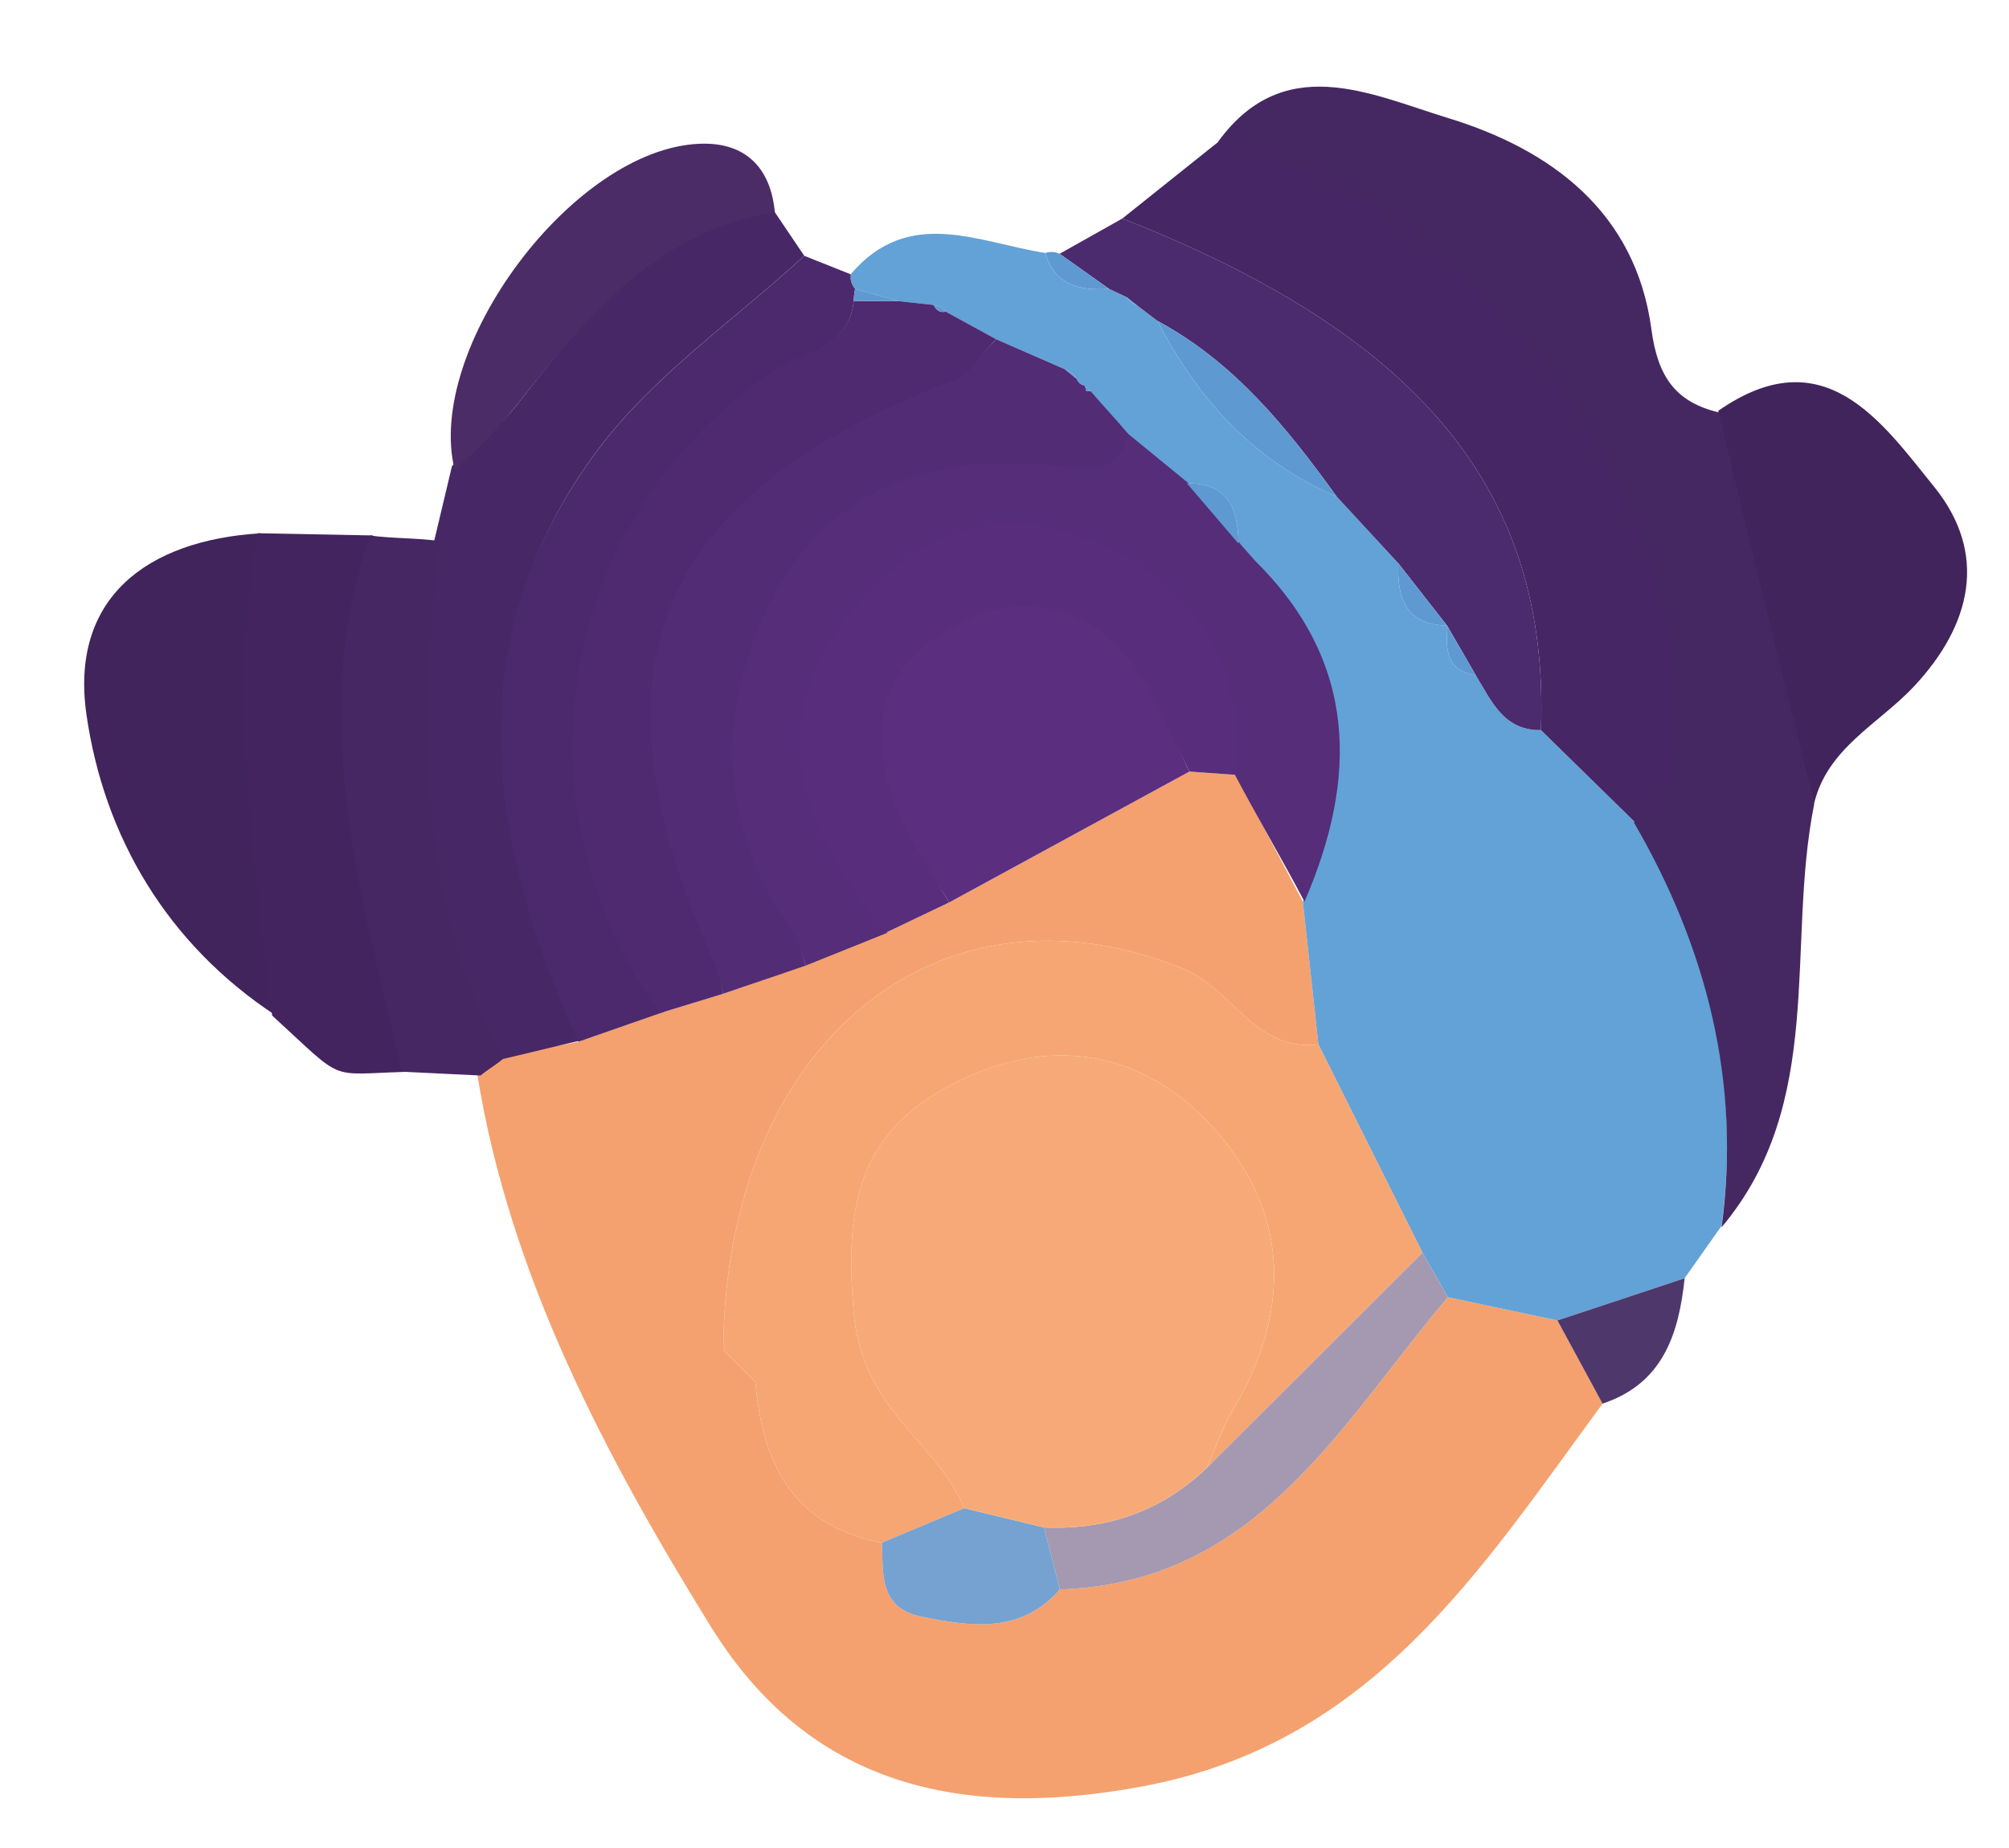 <?xml version="1.0" encoding="utf-8"?>
<!-- Generator: Adobe Illustrator 16.0.3, SVG Export Plug-In . SVG Version: 6.00 Build 0)  -->
<!DOCTYPE svg PUBLIC "-//W3C//DTD SVG 1.1//EN" "http://www.w3.org/Graphics/SVG/1.1/DTD/svg11.dtd">
<svg version="1.1" id="Layer_1" xmlns="http://www.w3.org/2000/svg" xmlns:xlink="http://www.w3.org/1999/xlink" x="0px" y="0px"
	 width="125px" height="115px" viewBox="0 0 125 115" enable-background="new 0 0 125 115" xml:space="preserve">
<g>
	<path fill-rule="evenodd" clip-rule="evenodd" fill="#F4A16F" d="M99.714,87.349c-7.568,10.274-14.282,21.13-28.604,23.813
		c-11.427,2.142-20.802-0.098-26.891-9.953c-6.534-10.576-12.518-21.83-14.531-34.404c0.369-0.32,0.8-0.807,1.168-1.127
		c1.66-0.381,3.474-0.472,5.134-0.852c1.698-0.596,3.396-1.191,5.094-1.787c1.306-0.399,2.611-0.798,3.917-1.197
		c1.677-0.585,3.354-1.17,5.03-1.756c1.69-0.68,3.381-1.357,5.071-2.037c1.318-0.629,2.635-1.259,3.953-1.889
		c4.984-2.716,9.967-5.432,14.951-8.147c0.968,0.07,1.936,0.14,2.903,0.21c1.385,2.629,2.769,5.258,4.153,7.887
		c0.323,2.962,0.646,5.924,0.969,8.886c-3.936,0.475-5.362-3.491-8.434-4.729C58.32,54.109,45.112,64.987,45,84.001
		c0.666,0.666,1.332,1.333,1.998,1.999c0.431,5.062,2.33,8.967,7.875,10.001c0.087,1.933-0.202,4.062,2.477,4.606
		c3.103,0.631,6.164,1.067,8.595-1.696C78.264,98.52,83.4,88.591,90.09,80.725c2.271,0.481,4.542,0.964,6.813,1.445
		C97.84,83.896,98.776,85.622,99.714,87.349z"/>
	<path fill-rule="evenodd" clip-rule="evenodd" fill="#63A2D6" d="M96.903,82.17c-2.271-0.481-4.543-0.964-6.813-1.445
		c-0.527-0.922-1.055-1.844-1.582-2.766c-2.159-4.321-4.317-8.642-6.477-12.963c-0.323-2.962-0.646-5.924-0.969-8.886
		c3.319-7.687,3.311-14.893-3.05-21.186c-0.282-0.317-0.564-0.634-0.847-0.951l-0.104-0.137c-0.028-2.145-0.638-3.792-3.214-3.759
		c-1.277-1.046-2.555-2.092-3.833-3.138c-0.715-0.865-1.43-1.731-2.145-2.596l-0.353-0.327c-0.262-0.056-0.441-0.208-0.541-0.456
		c-0.182-0.268-0.423-0.462-0.724-0.582c-1.425-0.623-2.85-1.246-4.274-1.868c-1.044-0.572-2.088-1.144-3.133-1.715
		c-0.198-0.228-0.447-0.365-0.746-0.415c-0.716-0.078-1.431-0.156-2.146-0.234c-0.917-0.254-1.834-0.509-2.751-0.763
		c-0.224-0.265-0.315-0.569-0.273-0.914c3.62-4.261,7.958-1.971,12.116-1.326c0.587,2.051,2.164,2.344,3.967,2.236
		c0.357,0.167,0.715,0.334,1.071,0.5c0.158,0.264,0.385,0.442,0.679,0.535c0.422,0.32,0.843,0.641,1.265,0.961
		c2.498,4.884,6.014,8.732,11.146,10.931c1.277,1.383,2.555,2.766,3.832,4.149c-0.083,2.148,0.446,3.817,3.032,3.878l0.029,0.046
		c-0.116,1.42-0.097,2.763,1.759,3.044c0.976,1.583,1.717,3.445,4.053,3.411c1.955,1.915,3.91,3.829,5.865,5.743
		c4.525,7.786,6.596,16.096,5.372,25.111c-0.765,1.087-1.53,2.174-2.296,3.256C102.181,80.416,99.542,81.293,96.903,82.17z"/>
	<path fill-rule="evenodd" clip-rule="evenodd" fill="#452862" d="M107.115,76.375c1.224-9.014-0.926-17.402-5.451-25.189
		c0.746-1.191,2.063-2.234,2.243-3.506c2.175-15.313-13.163-36.055-28.289-38.617c4.137-5.988,9.657-3.189,14.455-1.726
		c6.456,1.969,11.703,5.868,12.678,13.157c0.396,2.962,1.5,4.54,4.248,5.184c1.957,8.136,3.914,16.271,5.872,24.407
		C111.115,58.885,113.634,68.619,107.115,76.375z"/>
	<path fill-rule="evenodd" clip-rule="evenodd" fill="#462665" d="M75.714,8.899c15.126,2.562,30.576,23.382,28.401,38.695
		c-0.181,1.271-1.626,2.392-2.372,3.583c-1.955-1.914-3.91-3.828-5.865-5.743c0.553-14.779-7.406-24.507-26.045-31.836
		C71.793,12.032,73.754,10.465,75.714,8.899z"/>
	<path fill-rule="evenodd" clip-rule="evenodd" fill="#482767" d="M36.382,64.688c-1.66,0.38-3.713,0.897-5.373,1.278
		c-5.467-10.174-5.295-21.06-4.048-32.081c0.387-1.627,0.775-3.255,1.162-4.883c1.305-1.198,2.793-2.25,3.883-3.619
		c4.346-5.462,8.462-11.16,16.051-12.405c0.661,0.979,1.322,1.959,1.983,2.939c-4.327,3.988-9.373,7.437-12.84,12.068
		C28.394,39.752,30.71,52.199,36.382,64.688z"/>
	<path fill-rule="evenodd" clip-rule="evenodd" fill="#4C296C" d="M35.99,64.826c-5.672-12.489-7.596-25.074,1.211-36.839
		c3.467-4.631,8.514-8.081,12.84-12.068c0.963,0.383,1.927,0.767,2.89,1.15c-0.042,0.344,0.048,0.648,0.272,0.913
		c-0.051,0.246-0.078,0.495-0.081,0.746c-0.313,2.949-3.163,3.228-4.959,4.445c-13.286,9.006-16.287,26.739-6.852,39.796
		C39.612,63.564,37.688,64.23,35.99,64.826z"/>
	<path fill-rule="evenodd" clip-rule="evenodd" fill="#4B2A6D" d="M69.833,13.598c18.639,7.329,26.598,17.058,26.045,31.836
		c-2.336,0.034-3.077-1.828-4.053-3.411c-0.586-1.015-1.172-2.03-1.759-3.044l-0.029-0.046c-1.011-1.292-2.021-2.585-3.032-3.878
		c-1.277-1.383-2.555-2.766-3.832-4.148c-3.089-4.283-6.375-8.364-11.146-10.932c-0.422-0.32-0.843-0.641-1.264-0.96
		c-0.227-0.178-0.453-0.357-0.68-0.536c-0.356-0.167-0.714-0.333-1.071-0.5c-1.027-0.729-2.055-1.457-3.083-2.186
		C67.231,15.061,68.532,14.33,69.833,13.598z"/>
	<path fill-rule="evenodd" clip-rule="evenodd" fill="#41245B" d="M112.851,50.101c-1.958-8.135-3.989-16.397-5.946-24.533
		c6.582-4.593,10.155,0.668,13.432,4.717c3.38,4.177,2.335,8.614-1.275,12.457C116.881,45.06,113.63,46.588,112.851,50.101z"/>
	<path fill-rule="evenodd" clip-rule="evenodd" fill="#41245B" d="M17.167,63.199c-6.768-4.445-10.7-11.139-11.788-18.734
		c-1.036-7.225,3.733-10.847,10.83-11.278C14.502,43.255,15.985,53.22,17.167,63.199z"/>
	<path fill-rule="evenodd" clip-rule="evenodd" fill="#43245F" d="M16.936,63.199C15.753,53.22,14.294,43.25,16,33.182
		c2.331,0.046,4.877,0.093,7.208,0.139c-3.904,11.398-0.532,22.37,1.996,33.382C20.318,66.842,21.52,67.395,16.936,63.199z"/>
	<path fill-rule="evenodd" clip-rule="evenodd" fill="#462663" d="M24.995,66.693c-2.528-11.012-5.906-21.974-2.002-33.372
		c1.323,0.188,3.018,0.157,4.341,0.346c-1.247,11.021-1.513,22.061,3.954,32.235c-0.368,0.32-1.015,0.706-1.384,1.026
		C28.268,66.851,26.631,66.772,24.995,66.693z"/>
	<path fill-rule="evenodd" clip-rule="evenodd" fill="#4B2C66" d="M48.211,13.207c-7.589,1.245-11.858,6.715-16.205,12.177
		c-1.089,1.369-2.409,2.668-3.714,3.866c-1.873-7.547,7.36-19.996,15.242-20.304C46.408,8.833,47.953,10.46,48.211,13.207z"/>
	<path fill-rule="evenodd" clip-rule="evenodd" fill="#4E386B" d="M96.903,82.17c2.639-0.877,5.277-1.754,7.916-2.626
		c-0.369,3.479-1.349,6.554-5.109,7.804C98.776,85.622,97.84,83.896,96.903,82.17z"/>
	<path fill-rule="evenodd" clip-rule="evenodd" fill="#5F99D1" d="M65.93,15.792c1.028,0.729,2.056,1.458,3.083,2.186
		c-1.803,0.108-3.38-0.185-3.967-2.236C65.347,15.646,65.642,15.663,65.93,15.792z"/>
	<path fill-rule="evenodd" clip-rule="evenodd" fill="#F6A673" d="M82.031,64.996c2.159,4.321,4.317,8.642,6.476,12.962
		c-4.475,4.463-8.947,8.927-13.421,13.388c0.521-1.172,0.929-2.408,1.58-3.501c3.629-6.089,3.645-12.205-1.026-17.508
		c-4.422-5.021-10.366-5.978-16.324-2.9c-5.748,2.969-6.815,7.284-6.195,14.271c0.542,6.109,5.105,7.915,6.873,12.145
		c-1.707,0.717-3.413,1.434-5.12,2.149c-5.545-1.034-7.444-4.939-7.875-10.001c-0.666-0.666-1.332-1.333-1.998-1.999
		c0.112-19.014,13.32-29.892,28.598-23.734C76.669,61.505,78.096,65.471,82.031,64.996z"/>
	<path fill-rule="evenodd" clip-rule="evenodd" fill="#552D79" d="M78.117,34.924c6.359,6.293,6.369,13.5,3.049,21.186
		c-1.385-2.628-2.984-5.34-4.369-7.969c0.643-7.072-2.695-11.636-8.807-14.233c-6.779-2.88-12.11,0.315-15.779,5.723
		c-4.578,6.749-1.493,12.835,2.995,18.418c-1.69,0.68-3.381,1.357-5.071,2.037c-0.272-0.766-0.615-1.69-1.062-2.336
		c-4.475-6.455-4.693-13.619-1.406-20.313c3.408-6.94,9.864-9.505,17.562-8.75c1.746,0.171,4.246,1.203,4.891-1.75
		c1.279,1.046,2.557,2.092,3.834,3.138c1.07,1.253,2.143,2.506,3.213,3.759l0.104,0.137C77.553,34.29,77.834,34.607,78.117,34.924z"
		/>
	<path fill-rule="evenodd" clip-rule="evenodd" fill="#522C75" d="M70.188,26.995c-0.645,2.952-3.254,2.111-4.999,1.939
		c-7.699-0.755-13.949,1.793-17.357,8.733c-3.287,6.693-3.118,13.682,1.357,20.136c0.447,0.646,0.672,1.517,0.945,2.282
		c-1.677,0.586-3.458,1.171-5.134,1.756c-0.181-0.632-0.4-1.27-0.667-1.862c-8.262-18.359-3.761-29.206,14.958-36.42
		c1.057-0.408,1.811-1.578,2.688-2.45c1.425,0.623,2.85,1.246,4.273,1.868c0.241,0.194,0.483,0.388,0.725,0.583
		c0.1,0.248,0.279,0.4,0.539,0.455c-0.002-0.001,0.058,0.299,0.058,0.299l0.297,0.029C68.586,25.207,69.474,26.13,70.188,26.995z"/>
	<path fill-rule="evenodd" clip-rule="evenodd" fill="#4F2A70" d="M61.979,21.109c-0.877,0.873-1.599,2.15-2.656,2.558
		c-18.719,7.215-23.138,17.926-14.876,36.285c0.267,0.593,0.372,1.258,0.553,1.89c-1.305,0.399-2.611,0.798-3.917,1.197
		c-9.435-13.057-6.313-30.908,6.974-39.914c1.796-1.217,4.751-1.448,5.064-4.397c0.944,0.006,1.888,0.012,2.833,0.017
		c0.715,0.078,1.431,0.156,2.146,0.234c0.146,0.346,0.396,0.484,0.746,0.415C59.891,19.965,60.936,20.537,61.979,21.109z"/>
	<path fill-rule="evenodd" clip-rule="evenodd" fill="#5B2E80" d="M74.006,48.013c-4.983,2.715-9.967,5.431-14.951,8.147
		c-0.906-1.531-2.072-2.979-2.868-4.566c-2.339-4.666-2.346-9.382,2.406-12.344c4.216-2.627,9.06-2.191,12.25,2.094
		C72.291,43.288,72.892,45.821,74.006,48.013z"/>
	<path fill-rule="evenodd" clip-rule="evenodd" fill="#582D7C" d="M74.006,48.013c-1.114-2.192-1.952-4.589-3.399-6.533
		c-3.19-4.285-7.671-4.786-11.887-2.159c-4.752,2.962-4.703,7.569-2.364,12.235c0.795,1.587,1.793,3.072,2.699,4.603
		c-1.318,0.629-2.635,1.259-3.953,1.889c-4.488-5.583-7.711-11.827-3.133-18.576c3.669-5.408,9.222-8.666,16-5.786
		c6.112,2.597,9.584,7.464,8.94,14.536C75.941,48.153,74.974,48.083,74.006,48.013z"/>
	<path fill-rule="evenodd" clip-rule="evenodd" fill="#A499B1" d="M75.086,91.348c4.474-4.463,8.946-8.927,13.421-13.39
		c0.528,0.923,1.056,1.845,1.583,2.767C83.4,88.591,78.264,98.52,65.945,98.911c-0.33-1.286-0.66-2.572-0.989-3.858
		C68.847,95.223,72.25,94.063,75.086,91.348z"/>
	<path fill-rule="evenodd" clip-rule="evenodd" fill="#75A2D1" d="M64.956,95.053c0.329,1.286,0.659,2.572,0.989,3.858
		c-2.432,2.764-5.493,2.327-8.596,1.696c-2.679-0.545-2.39-2.674-2.477-4.606c1.707-0.716,3.413-1.433,5.12-2.148
		C61.647,94.252,63.302,94.652,64.956,95.053z"/>
	<path fill-rule="evenodd" clip-rule="evenodd" fill="#F2A170" d="M45,84.001c0.666,0.666,1.332,1.333,1.998,1.999
		C46.332,85.334,45.666,84.667,45,84.001z"/>
	<path fill-rule="evenodd" clip-rule="evenodd" fill="#5F99D1" d="M72.027,19.975c4.771,2.568,8.057,6.649,11.146,10.932
		C78.041,28.707,74.525,24.859,72.027,19.975z"/>
	<path fill-rule="evenodd" clip-rule="evenodd" fill="#5F99D1" d="M77.063,33.835c-1.071-1.253-2.143-2.506-3.214-3.759
		C76.425,30.043,77.034,31.691,77.063,33.835z"/>
	<path fill-rule="evenodd" clip-rule="evenodd" fill="#5F99D1" d="M87.005,35.055c1.011,1.293,2.021,2.586,3.032,3.878
		C87.451,38.872,86.922,37.203,87.005,35.055z"/>
	<path fill-rule="evenodd" clip-rule="evenodd" fill="#5F99D1" d="M90.066,38.979c0.587,1.015,1.173,2.029,1.759,3.044
		C89.97,41.742,89.95,40.399,90.066,38.979z"/>
	<path fill-rule="evenodd" clip-rule="evenodd" fill="#5F99D1" d="M55.955,18.745c-0.944-0.005-1.888-0.011-2.833-0.017
		c0.003-0.251,0.03-0.5,0.081-0.746C54.12,18.236,55.038,18.49,55.955,18.745z"/>
	<path fill-rule="evenodd" clip-rule="evenodd" fill="#5F99D1" d="M70.084,18.479c0.227,0.179,0.453,0.357,0.68,0.536
		C70.469,18.92,70.242,18.742,70.084,18.479z"/>
	<polygon fill-rule="evenodd" clip-rule="evenodd" fill="#5F99D1" points="67.871,24.342 67.574,24.313 67.517,24.014 	"/>
	<path fill-rule="evenodd" clip-rule="evenodd" fill="#5F99D1" d="M78.013,34.924c-0.282-0.317-0.564-0.634-0.847-0.951
		C77.448,34.29,77.73,34.607,78.013,34.924z"/>
	<path fill-rule="evenodd" clip-rule="evenodd" fill="#5F99D1" d="M66.978,23.559c-0.241-0.194-0.483-0.389-0.725-0.583
		C66.555,23.097,66.796,23.291,66.978,23.559z"/>
	<path fill-rule="evenodd" clip-rule="evenodd" fill="#5F99D1" d="M58.847,19.394c-0.351,0.069-0.6-0.069-0.746-0.415
		C58.4,19.028,58.648,19.166,58.847,19.394z"/>
	<path fill-rule="evenodd" clip-rule="evenodd" fill="#F7AA78" d="M64.956,95.053c-1.654-0.4-3.309-0.801-4.963-1.2
		c-1.768-4.23-6.33-6.036-6.873-12.146c-0.62-6.986,0.447-11.302,6.195-14.271c5.958-3.077,11.902-2.12,16.324,2.9
		c4.671,5.303,4.655,11.419,1.026,17.508c-0.651,1.093-1.06,2.329-1.58,3.501C72.25,94.063,68.847,95.223,64.956,95.053z"/>
</g>
</svg>

